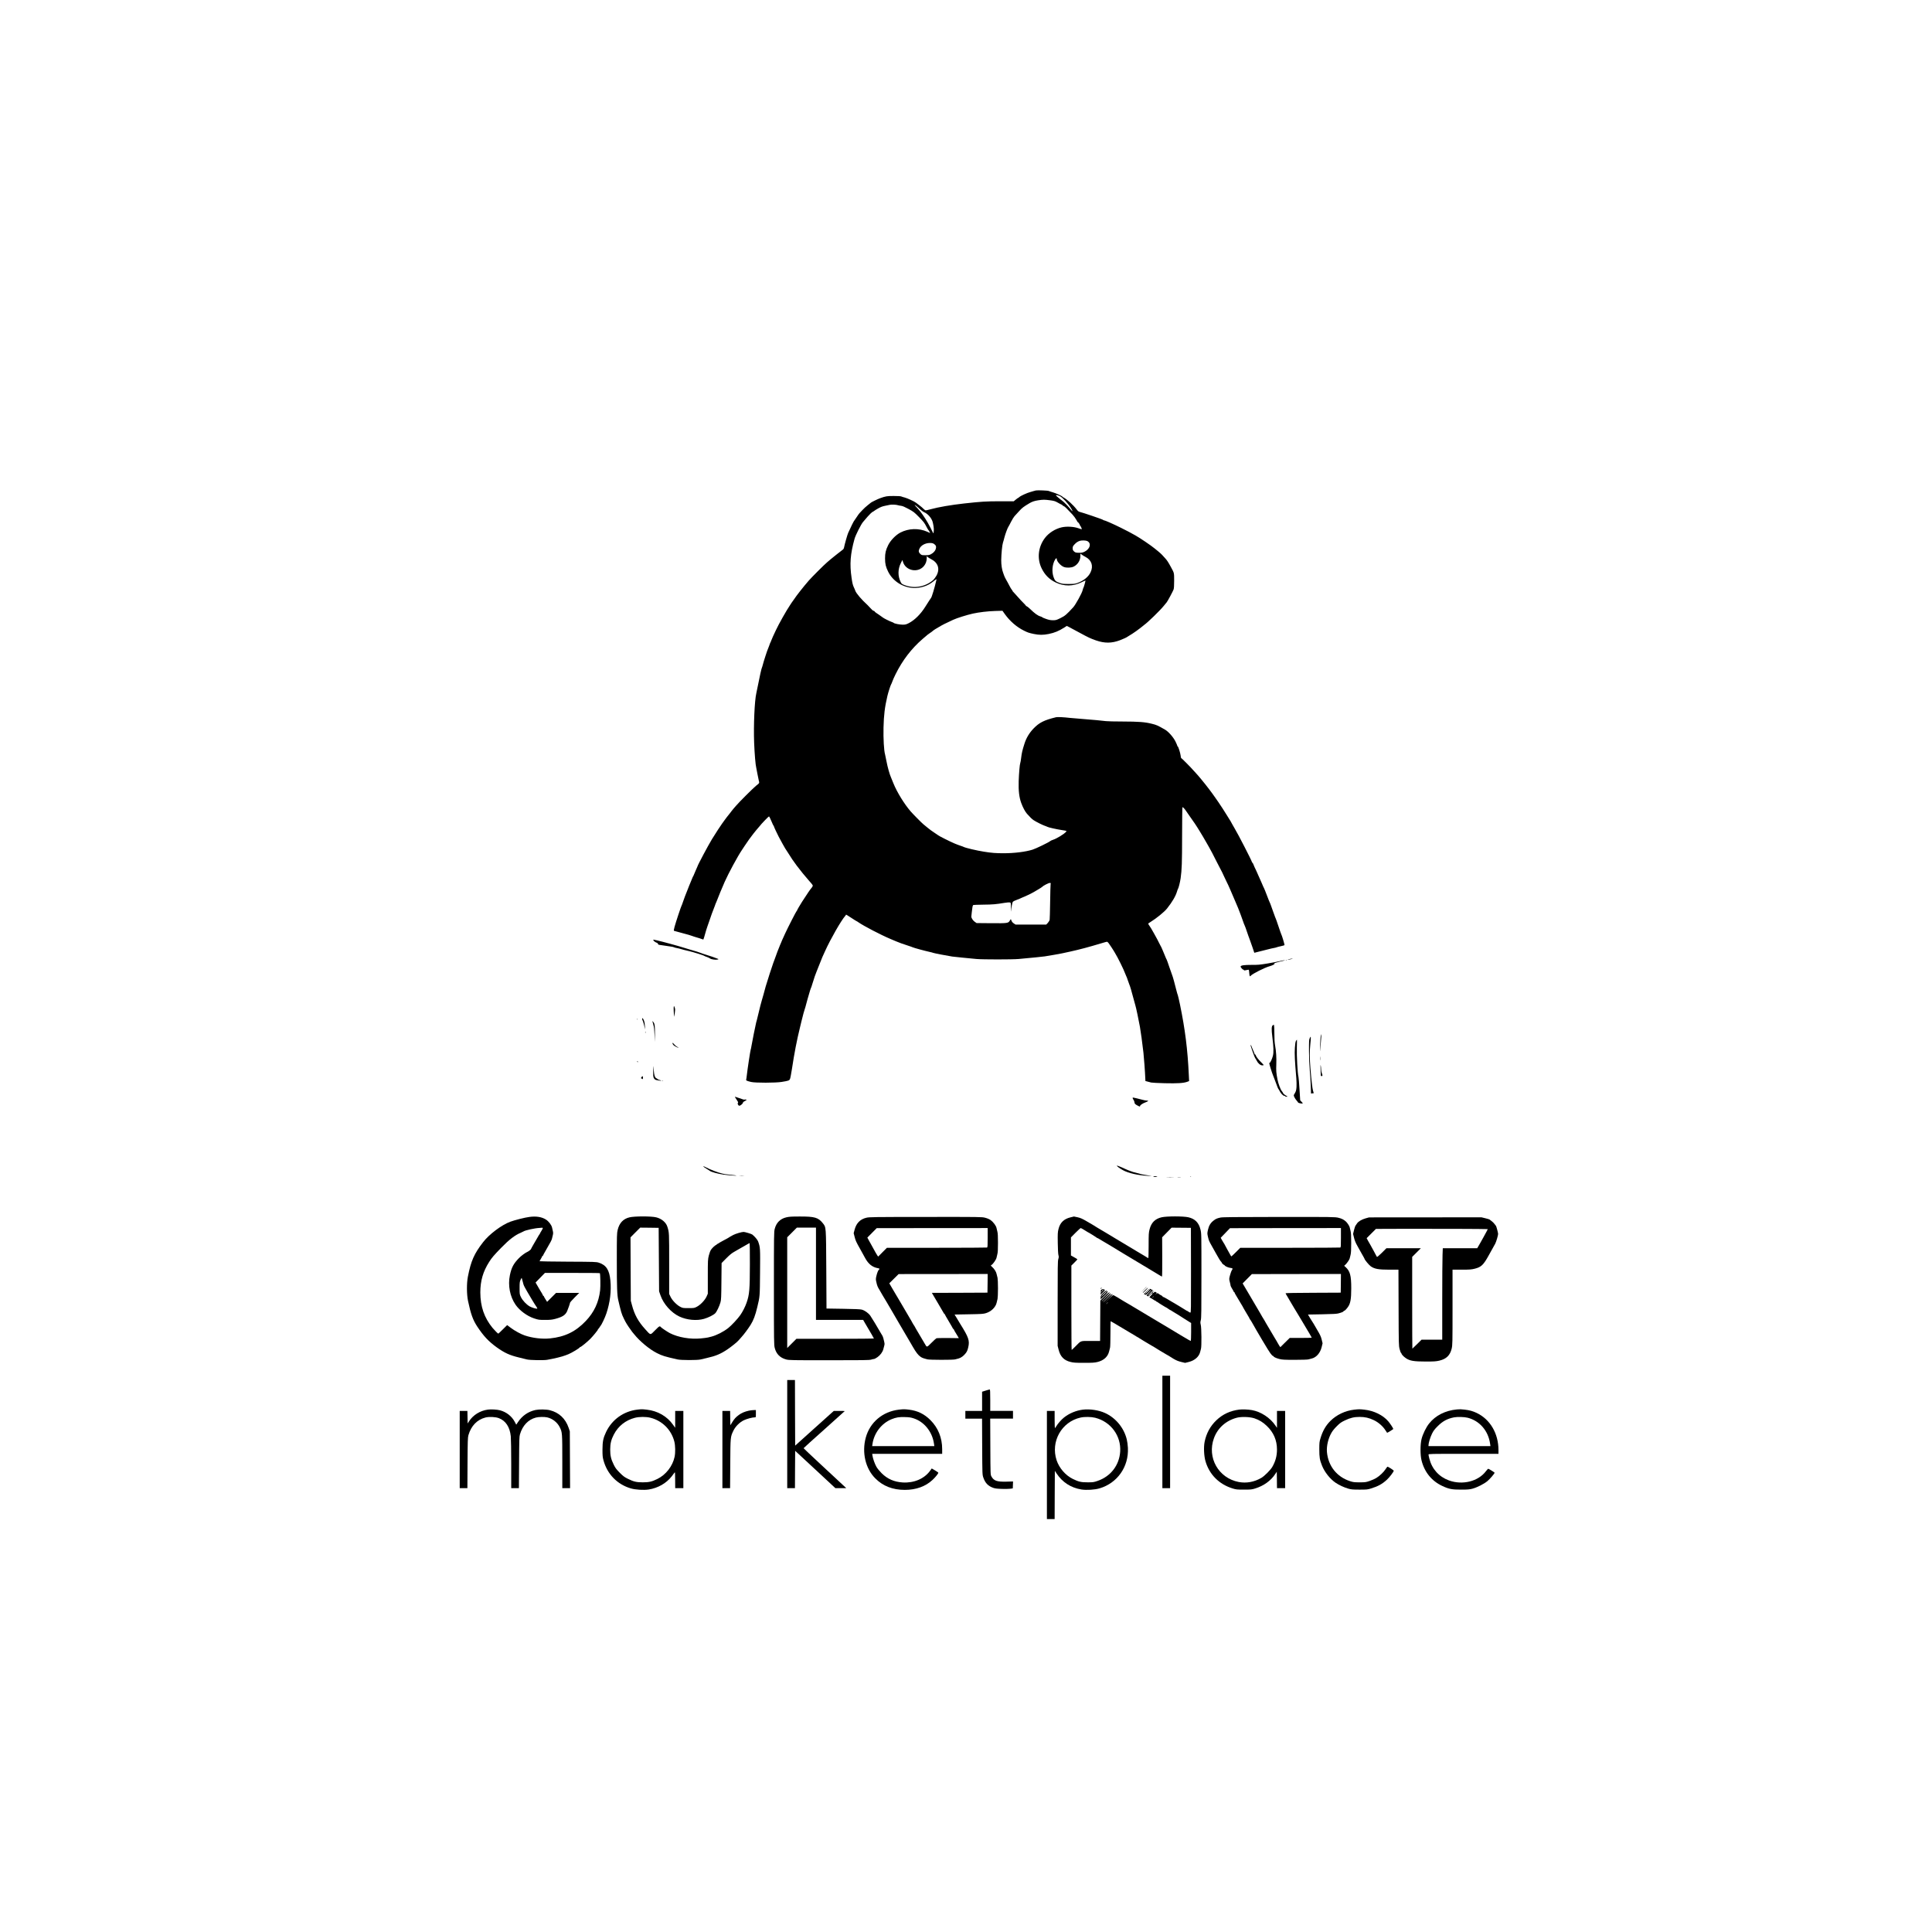 <?xml version="1.0" standalone="no"?>
<!DOCTYPE svg PUBLIC "-//W3C//DTD SVG 20010904//EN"
 "http://www.w3.org/TR/2001/REC-SVG-20010904/DTD/svg10.dtd">
<svg version="1.0" xmlns="http://www.w3.org/2000/svg"
 width="4501pt" height="4501pt" viewBox="0 0 4501 4501"
 preserveAspectRatio="xMidYMid meet">

<g transform="translate(0,4501) scale(0.1,-0.1)"
fill="#000000" stroke="none">
<path d="M24135 33584 c-16 -3 -39 -9 -50 -13 -11 -5 -49 -16 -85 -25 -72 -19
-223 -88 -254 -117 -11 -11 -23 -19 -27 -19 -4 0 -28 -18 -54 -39 l-47 -39
-327 0 c-327 -1 -423 -7 -826 -51 -313 -35 -593 -83 -785 -135 -52 -14 -103
-26 -113 -26 -9 0 -32 15 -50 34 -17 19 -59 55 -92 79 -33 25 -72 55 -87 67
-39 30 -204 105 -263 120 -27 6 -61 17 -74 23 -15 8 -82 12 -180 12 -159 0
-184 -4 -321 -53 -48 -17 -202 -92 -210 -102 -3 -3 -37 -30 -75 -60 -39 -30
-95 -82 -125 -115 -29 -33 -59 -64 -66 -70 -7 -5 -37 -48 -68 -95 -31 -47 -61
-91 -67 -98 -9 -11 -51 -97 -129 -267 -19 -41 -83 -269 -96 -338 -4 -26 -16
-44 -38 -59 -17 -12 -33 -25 -36 -28 -3 -3 -23 -18 -45 -35 -22 -16 -42 -31
-45 -35 -3 -3 -34 -28 -69 -55 -35 -28 -73 -59 -86 -70 -12 -11 -47 -40 -76
-65 -67 -56 -356 -345 -426 -425 -122 -140 -293 -357 -339 -430 -10 -16 -21
-32 -25 -35 -3 -3 -19 -25 -35 -49 -16 -24 -32 -49 -36 -55 -86 -126 -265
-444 -332 -588 -20 -43 -51 -111 -70 -150 -18 -40 -37 -84 -41 -98 -4 -14 -11
-29 -15 -35 -4 -5 -18 -41 -31 -80 -13 -38 -26 -72 -29 -75 -8 -7 -107 -312
-121 -375 -7 -27 -15 -54 -19 -60 -9 -11 -57 -229 -95 -425 -13 -69 -29 -145
-35 -170 -41 -177 -66 -748 -51 -1151 11 -270 31 -516 51 -594 5 -22 17 -80
25 -130 9 -49 23 -118 31 -152 18 -71 22 -62 -61 -128 -61 -48 -404 -390 -465
-464 -25 -29 -52 -61 -61 -70 -8 -9 -29 -34 -45 -56 -16 -22 -36 -49 -46 -60
-52 -64 -87 -109 -123 -160 -22 -32 -44 -63 -50 -69 -18 -21 -169 -253 -238
-366 -89 -146 -337 -612 -337 -633 0 -3 -17 -43 -39 -89 -21 -46 -42 -94 -46
-108 -4 -14 -11 -27 -14 -30 -4 -3 -20 -39 -36 -80 -16 -41 -32 -79 -35 -85
-4 -5 -15 -32 -25 -60 -10 -27 -26 -68 -35 -90 -27 -62 -100 -254 -117 -310
-8 -27 -19 -54 -23 -60 -11 -14 -137 -393 -165 -498 -18 -67 -21 -89 -11 -93
7 -3 53 -15 102 -28 239 -64 291 -79 319 -91 17 -7 65 -23 108 -35 42 -11 93
-28 113 -36 20 -8 38 -13 41 -11 2 3 10 27 18 53 33 118 66 231 75 249 5 11
32 90 61 175 28 85 62 178 74 205 12 28 30 75 40 105 10 30 21 60 25 65 3 6
15 33 25 60 27 74 115 287 178 430 88 199 304 598 397 735 6 8 34 52 64 97 62
96 157 228 206 288 19 23 49 60 65 81 17 21 40 48 52 61 12 12 27 31 35 41 29
42 203 222 213 222 6 0 31 -48 55 -107 24 -60 48 -109 52 -111 4 -2 8 -8 8
-14 0 -11 76 -174 113 -244 57 -107 142 -260 149 -269 5 -5 30 -44 56 -86 92
-147 134 -210 213 -315 75 -101 201 -256 284 -349 94 -106 98 -112 84 -137 -6
-13 -20 -32 -30 -43 -26 -29 -89 -122 -214 -315 -48 -75 -115 -190 -115 -199
0 -5 -4 -11 -9 -13 -9 -3 -206 -388 -268 -523 -77 -168 -93 -205 -93 -210 0
-4 -12 -31 -26 -60 -23 -51 -96 -241 -131 -345 -8 -25 -21 -58 -28 -75 -16
-37 -146 -441 -176 -545 -11 -41 -36 -129 -53 -195 -18 -66 -36 -127 -39 -135
-7 -16 -51 -190 -96 -380 -15 -63 -30 -122 -34 -130 -7 -18 -103 -496 -112
-560 -3 -25 -10 -56 -15 -70 -10 -28 -77 -466 -91 -600 -5 -47 -12 -93 -15
-102 -6 -21 18 -32 116 -55 97 -23 568 -22 710 1 160 26 179 32 195 69 8 18
28 122 45 232 56 372 114 670 189 975 12 47 28 112 35 145 29 121 67 261 76
280 5 11 19 58 30 104 12 46 27 102 34 125 8 22 26 86 41 141 16 55 31 105 35
110 5 6 22 55 38 110 36 120 77 239 96 280 8 17 38 91 66 165 28 74 60 153 70
175 10 22 39 85 64 141 126 278 370 705 465 813 12 13 21 28 21 32 0 4 54 -28
119 -72 66 -43 122 -79 126 -79 3 0 21 -10 38 -23 125 -88 528 -298 752 -392
50 -21 108 -46 130 -55 52 -24 167 -65 280 -101 50 -16 99 -33 110 -39 26 -13
287 -84 385 -105 41 -9 84 -20 95 -25 17 -8 324 -67 440 -85 43 -6 378 -40
565 -57 150 -13 832 -13 980 0 344 32 552 52 610 61 123 19 355 60 400 70 25
6 108 24 185 40 236 52 431 104 750 200 55 17 107 31 115 31 8 -1 25 -15 38
-33 40 -56 90 -131 114 -171 13 -21 28 -46 33 -55 63 -100 211 -401 242 -491
9 -25 19 -49 23 -55 5 -5 20 -46 34 -90 15 -44 31 -89 36 -100 15 -30 57 -171
99 -335 21 -80 41 -152 44 -160 11 -29 79 -349 104 -492 22 -128 52 -345 82
-603 11 -90 39 -471 43 -595 l3 -65 50 -13 c28 -8 65 -17 84 -22 19 -5 161
-12 315 -16 297 -7 441 2 525 33 l44 17 -7 145 c-27 591 -87 1064 -205 1636
-23 110 -46 209 -51 220 -6 11 -21 65 -35 120 -35 144 -83 317 -94 340 -5 11
-35 97 -67 190 -31 94 -60 175 -64 180 -5 6 -18 35 -30 65 -11 30 -27 69 -35
85 -7 17 -25 59 -40 95 -15 36 -30 67 -34 70 -3 3 -17 30 -31 60 -39 86 -215
399 -230 410 -7 5 -30 45 -30 53 0 2 25 20 55 38 137 84 321 234 383 312 123
155 202 290 233 397 7 25 16 50 20 55 17 24 51 159 65 255 28 204 33 352 34
997 0 358 4 654 8 657 9 5 46 -31 73 -71 8 -11 64 -92 125 -180 62 -87 126
-180 142 -208 17 -27 46 -74 64 -103 46 -74 94 -156 153 -259 27 -48 54 -96
60 -105 28 -46 110 -202 190 -363 50 -99 93 -182 96 -185 4 -3 35 -68 70 -145
35 -77 66 -142 69 -145 7 -6 110 -241 187 -425 29 -71 60 -143 68 -160 15 -32
104 -272 126 -340 7 -22 16 -45 20 -50 8 -11 37 -92 90 -250 17 -49 36 -103
44 -120 7 -16 32 -87 55 -156 l42 -126 111 28 c62 15 155 39 207 52 52 14 115
28 140 32 24 4 51 11 60 15 8 5 52 16 98 26 46 10 85 21 88 25 5 9 -63 237
-76 254 -4 6 -33 89 -65 185 -32 96 -61 180 -65 185 -4 6 -17 39 -29 75 -12
36 -26 74 -31 85 -5 11 -24 63 -41 115 -18 52 -35 97 -39 100 -3 3 -32 75 -64
160 -32 85 -62 160 -66 165 -5 6 -31 64 -58 130 -28 66 -62 143 -76 171 -14
29 -26 55 -26 59 0 4 -15 37 -33 73 -19 37 -42 88 -52 115 -10 26 -21 47 -26
47 -4 0 -11 10 -14 23 -17 55 -321 645 -395 767 -15 25 -42 72 -60 105 -18 33
-38 69 -44 80 -6 11 -13 22 -16 25 -3 3 -30 46 -59 95 -49 82 -171 270 -207
320 -8 11 -38 54 -67 96 -85 124 -205 282 -330 433 -53 65 -119 140 -131 151
-6 6 -28 30 -50 55 -53 63 -278 290 -287 290 -4 0 -10 26 -13 58 -8 63 -55
212 -68 212 -4 0 -8 5 -8 12 0 7 -20 53 -44 103 -51 103 -164 231 -244 277
-173 99 -195 109 -309 137 -159 40 -302 51 -680 52 -175 0 -349 4 -388 9 -130
16 -279 29 -540 50 -143 11 -276 22 -296 25 -145 17 -291 24 -325 16 -282 -69
-392 -125 -527 -265 -98 -103 -167 -218 -209 -351 -51 -160 -63 -212 -78 -335
-6 -52 -15 -104 -20 -115 -13 -32 -30 -230 -37 -423 -7 -220 11 -377 59 -508
37 -102 91 -204 134 -252 77 -86 113 -121 154 -149 56 -38 212 -116 265 -133
22 -7 45 -16 50 -20 24 -16 215 -59 360 -81 97 -15 100 -16 84 -35 -45 -54
-216 -159 -307 -189 -29 -9 -59 -23 -66 -31 -27 -26 -331 -174 -412 -199 -160
-50 -424 -83 -669 -83 -184 0 -278 7 -460 36 -176 28 -429 88 -473 111 -9 6
-42 17 -72 27 -30 9 -95 34 -145 55 -95 40 -367 176 -375 188 -3 3 -43 31 -90
61 -47 30 -115 79 -151 110 -37 30 -84 69 -106 87 -43 35 -240 235 -295 298
-151 174 -321 452 -403 655 -25 63 -52 129 -59 145 -31 68 -78 238 -102 365
-14 74 -29 149 -34 165 -26 83 -42 372 -36 625 7 293 29 474 90 735 19 83 75
255 87 271 5 6 18 37 29 68 10 31 44 107 75 169 160 323 370 597 628 820 126
108 133 114 179 144 24 15 48 33 53 39 15 16 100 71 148 96 23 11 44 24 47 28
4 6 124 65 285 140 83 39 317 113 460 145 140 31 349 56 515 61 l175 5 54 -76
c118 -165 278 -304 447 -387 88 -44 114 -53 233 -78 118 -25 219 -25 341 0
137 27 240 70 370 153 l54 35 46 -23 c25 -13 140 -74 255 -137 204 -111 256
-135 380 -178 200 -69 366 -68 556 4 72 27 161 68 169 77 3 3 16 12 30 19 26
13 154 96 180 117 8 7 46 35 85 63 38 28 72 55 75 59 3 4 15 14 28 23 79 54
365 332 451 438 34 41 66 81 73 89 21 25 145 256 159 296 10 28 14 89 14 210
-1 185 2 172 -73 310 -64 118 -93 163 -137 210 -26 28 -59 64 -73 80 -15 17
-57 54 -92 83 -36 29 -72 58 -80 65 -83 69 -340 243 -445 302 -121 68 -180 99
-340 179 -181 90 -377 176 -400 176 -7 0 -15 4 -17 9 -3 10 -482 172 -545 186
-22 4 -42 20 -65 51 -77 103 -227 241 -309 284 -13 7 -26 16 -29 21 -11 16
-149 78 -220 99 -41 11 -83 26 -94 31 -19 11 -250 21 -301 13z m555 -132 c58
-26 198 -176 262 -281 41 -66 44 -95 6 -45 -62 79 -174 194 -218 224 -19 13
-37 27 -40 30 -3 3 -26 23 -52 44 -27 21 -48 42 -48 47 0 11 43 2 90 -19z
m-226 -97 c95 -13 118 -20 178 -54 38 -22 78 -43 88 -46 11 -4 20 -10 20 -14
0 -5 13 -14 30 -21 28 -11 64 -47 206 -198 32 -35 73 -91 91 -125 18 -34 32
-58 33 -53 0 14 50 -56 50 -70 0 -7 3 -14 8 -16 12 -5 42 -78 32 -78 -5 0 -45
12 -87 27 -104 35 -266 43 -377 18 -149 -33 -303 -130 -392 -248 -160 -210
-188 -484 -75 -712 76 -152 176 -252 326 -325 193 -93 406 -92 600 4 49 24 91
43 93 41 5 -4 -38 -158 -48 -170 -4 -5 -13 -32 -19 -59 -17 -70 -163 -333
-216 -392 -159 -173 -192 -201 -297 -253 -96 -47 -109 -51 -176 -51 -56 0 -94
7 -162 31 -50 17 -90 35 -90 39 0 4 -18 12 -41 19 -66 20 -133 69 -245 178
-29 28 -62 54 -73 58 -12 3 -21 10 -21 15 0 4 -23 30 -51 57 -28 26 -90 93
-137 147 -48 55 -95 106 -104 115 -10 8 -18 19 -18 24 0 4 -8 16 -17 27 -10
10 -36 54 -58 97 -22 43 -55 105 -75 138 -19 33 -41 78 -48 100 -7 22 -17 49
-21 60 -28 68 -46 188 -45 295 2 149 22 352 40 407 8 24 24 78 34 121 21 82
75 227 94 252 6 8 34 59 61 114 28 54 64 113 80 130 17 18 66 71 109 119 72
79 102 101 241 184 58 35 115 54 198 67 120 18 150 18 281 1z m-3544 -115 c14
-5 47 -11 74 -14 34 -4 87 -27 173 -74 115 -62 133 -76 241 -186 118 -121 126
-132 183 -241 17 -33 35 -62 39 -65 4 -3 15 -19 24 -37 l16 -32 -65 30 c-198
89 -436 82 -630 -19 -106 -55 -229 -182 -283 -292 -57 -116 -73 -184 -73 -310
0 -125 16 -194 71 -306 108 -220 336 -369 585 -381 171 -8 338 45 465 148 79
65 82 66 74 32 -41 -178 -107 -398 -124 -413 -5 -5 -67 -99 -135 -208 -105
-169 -249 -311 -382 -379 -64 -32 -81 -36 -145 -36 -71 0 -197 26 -208 42 -3
4 -23 14 -45 21 -44 14 -190 87 -208 104 -7 6 -32 24 -57 41 -25 16 -47 32
-50 35 -3 4 -21 16 -42 28 -20 12 -39 29 -42 37 -3 8 -14 15 -24 15 -11 0 -41
25 -68 57 -27 31 -60 65 -73 77 -136 122 -267 276 -286 336 -4 14 -20 52 -36
85 -21 45 -34 99 -50 215 -47 318 -29 552 69 905 23 85 155 347 199 395 17 19
65 76 107 125 43 50 94 98 114 109 20 10 39 22 42 26 3 4 41 28 85 53 57 33
103 51 160 62 44 9 96 20 115 24 39 10 151 4 190 -9z m509 -89 c31 -30 76 -63
101 -74 84 -37 166 -128 195 -217 17 -52 34 -164 30 -200 -1 -14 -3 -38 -4
-55 -2 -28 -4 -27 -31 25 -16 30 -36 71 -45 90 -16 36 -103 187 -117 205 -5 6
-31 45 -59 89 -28 43 -82 111 -120 151 -38 40 -69 75 -69 79 0 11 61 -36 119
-93z m3901 -746 c115 -59 53 -213 -107 -266 -19 -6 -66 -9 -104 -7 -59 3 -72
8 -99 33 -24 23 -30 37 -30 72 0 37 6 50 42 89 41 45 79 70 128 85 44 13 139
10 170 -6z m-3569 -68 c44 -29 56 -64 40 -116 -14 -47 -56 -93 -115 -124 -33
-17 -58 -22 -128 -22 -82 0 -88 2 -117 29 -40 38 -46 68 -22 120 34 79 135
135 242 136 52 0 73 -5 100 -23z m3525 -300 c145 -74 192 -213 120 -362 -50
-106 -160 -194 -306 -247 -56 -20 -84 -23 -205 -23 -121 0 -149 3 -208 24 -90
31 -113 52 -142 136 -45 129 -31 297 36 409 20 35 39 40 39 10 0 -56 102 -165
174 -186 67 -20 164 -15 218 11 94 45 157 143 158 245 l0 58 33 -24 c17 -14
55 -37 83 -51z m-3598 -51 c168 -84 216 -231 127 -390 -20 -36 -55 -82 -78
-102 -184 -157 -438 -202 -661 -116 -64 25 -72 31 -94 75 -67 135 -66 295 3
435 l38 76 13 -42 c61 -207 341 -267 484 -105 45 52 70 117 70 187 l0 49 23
-20 c12 -12 46 -33 75 -47z m2788 -7578 c-3 -18 -8 -204 -11 -413 -3 -209 -8
-394 -11 -412 -3 -18 -21 -49 -42 -73 l-38 -40 -357 0 -357 0 -39 25 c-36 24
-51 45 -66 90 -5 17 -9 14 -28 -20 -36 -64 -50 -66 -438 -63 l-337 3 -44 30
c-42 30 -79 87 -79 122 1 22 19 175 27 226 4 21 12 41 19 43 6 3 113 6 236 8
217 2 286 8 492 42 54 9 109 13 122 10 25 -6 25 -8 27 -129 1 -67 3 -102 4
-77 6 94 27 206 41 222 8 9 49 29 91 44 43 15 82 31 88 36 6 4 28 14 50 22 44
15 213 96 259 124 17 9 64 37 105 62 41 24 80 49 85 55 27 30 151 95 184 95
21 0 23 -3 17 -32z"/>
<path d="M15220 23112 c0 -17 40 -51 75 -63 22 -8 35 -20 35 -30 0 -14 11 -19
48 -24 26 -3 72 -10 102 -15 30 -6 91 -14 134 -20 43 -5 84 -14 90 -19 6 -5
27 -11 46 -14 19 -3 51 -10 70 -15 77 -23 159 -44 240 -62 89 -20 341 -99 350
-111 3 -3 28 -14 57 -23 28 -10 63 -26 76 -36 26 -21 131 -36 174 -25 23 5 25
8 12 16 -23 12 -232 84 -304 104 -33 10 -73 23 -90 31 -31 14 -140 48 -285 89
-47 13 -107 31 -135 41 -86 29 -488 139 -604 165 -99 22 -91 21 -91 11z"/>
<path d="M30035 22665 c-67 -17 -36 -18 40 -1 33 8 49 14 35 14 -14 0 -47 -6
-75 -13z"/>
<path d="M29958 22643 c7 -3 16 -2 19 1 4 3 -2 6 -13 5 -11 0 -14 -3 -6 -6z"/>
<path d="M29875 22633 c-11 -2 -47 -11 -80 -19 -33 -8 -151 -31 -263 -50 -180
-30 -222 -34 -375 -33 -171 0 -245 -10 -254 -37 -5 -15 45 -74 63 -74 8 0 14
-5 14 -11 0 -11 19 -10 91 7 26 6 26 5 32 -65 7 -87 14 -101 36 -73 35 44 329
192 441 222 66 18 126 50 110 60 -8 5 -1 11 21 18 30 10 159 43 214 55 15 4
14 5 -5 5 -14 0 -34 -2 -45 -5z"/>
<path d="M15696 21448 c4 -68 8 -124 9 -126 2 -2 8 35 15 82 10 68 11 94 1
126 -22 74 -31 44 -25 -82z"/>
<path d="M14960 21275 c0 -9 4 -25 10 -35 14 -26 41 -125 51 -185 6 -40 7 -31
4 40 -2 58 -10 108 -23 140 -19 49 -42 71 -42 40z"/>
<path d="M14841 21264 c0 -11 3 -14 6 -6 3 7 2 16 -1 19 -3 4 -6 -2 -5 -13z"/>
<path d="M15204 21200 c2 -14 12 -50 21 -80 12 -36 20 -111 24 -220 l7 -165 2
185 c2 193 -5 243 -39 282 l-20 23 5 -25z"/>
<path d="M29653 21125 c-31 -22 -34 -91 -11 -276 30 -233 33 -355 13 -437 -19
-73 -60 -162 -75 -162 -6 0 -10 -5 -10 -12 0 -18 69 -240 85 -273 8 -16 32
-79 54 -140 46 -130 70 -188 81 -195 4 -3 15 -23 25 -44 24 -49 80 -106 105
-106 11 0 20 -4 20 -10 0 -5 15 -10 33 -10 32 0 32 0 -20 30 -28 16 -54 39
-58 50 -4 12 -19 36 -34 53 -29 34 -82 175 -99 267 -30 154 -34 209 -28 349 6
160 -3 307 -28 446 -12 63 -17 147 -17 276 0 102 -4 190 -8 197 -5 9 -12 8
-28 -3z"/>
<path d="M15032 20960 c0 -19 2 -27 5 -17 2 9 2 25 0 35 -3 9 -5 1 -5 -18z"/>
<path d="M30771 20884 c-6 -22 -12 -122 -15 -224 -4 -165 -4 -173 5 -75 20
243 26 330 23 334 -1 1 -7 -14 -13 -35z"/>
<path d="M30514 20825 c-17 -36 -19 -63 -18 -300 0 -164 7 -329 18 -445 9
-102 20 -266 23 -365 l6 -181 32 4 32 4 -17 56 c-16 54 -37 233 -61 527 -19
223 -19 408 -3 551 8 73 14 146 12 161 -4 28 -4 28 -24 -12z"/>
<path d="M30194 20763 c-13 -21 -20 -62 -27 -163 -10 -132 -1 -317 34 -715 5
-60 7 -150 4 -198 -6 -84 -12 -105 -56 -175 -11 -17 -10 -27 6 -62 11 -24 34
-59 52 -79 18 -20 33 -39 33 -43 0 -17 110 -38 110 -21 0 4 -13 21 -30 38
l-29 30 -16 254 c-8 139 -19 269 -24 290 -21 79 -44 499 -38 686 3 102 4 185
2 185 -1 0 -11 -12 -21 -27z"/>
<path d="M15667 20701 c3 -11 14 -29 25 -41 22 -23 106 -65 114 -57 3 2 -9 10
-26 17 -16 7 -44 29 -62 49 -40 46 -58 57 -51 32z"/>
<path d="M29133 20659 c47 -151 102 -299 114 -308 4 -3 18 -27 31 -53 30 -61
86 -108 129 -108 18 0 33 3 33 7 0 4 -17 23 -37 43 -74 71 -138 151 -144 178
-3 15 -10 26 -17 25 -6 -2 -15 9 -18 25 -4 15 -20 55 -36 89 -15 34 -28 65
-28 70 0 5 -7 18 -16 29 -12 14 -14 15 -11 3z"/>
<path d="M30763 20350 c0 -41 2 -58 4 -37 2 20 2 54 0 75 -2 20 -4 3 -4 -38z"/>
<path d="M14846 20275 c4 -8 8 -15 10 -15 2 0 4 7 4 15 0 8 -4 15 -10 15 -5 0
-7 -7 -4 -15z"/>
<path d="M30765 20115 c2 -60 4 -125 5 -142 0 -26 4 -33 20 -33 24 0 25 18 5
67 -8 19 -15 59 -16 87 0 28 -4 69 -9 91 -6 28 -7 8 -5 -70z"/>
<path d="M15221 20140 c-7 -199 -5 -225 19 -258 19 -26 33 -32 92 -42 81 -14
99 -8 33 10 -25 7 -45 16 -45 20 0 4 -11 12 -26 18 -38 18 -56 73 -64 202 -5
89 -7 100 -9 50z"/>
<path d="M14947 19919 c-19 -21 -15 -39 8 -39 7 0 16 -6 18 -12 3 -7 6 6 6 30
1 46 -5 50 -32 21z"/>
<path d="M15428 19823 c7 -3 16 -2 19 1 4 3 -2 6 -13 5 -11 0 -14 -3 -6 -6z"/>
<path d="M17130 19439 c7 -13 27 -43 43 -67 22 -31 28 -45 20 -53 -19 -19 5
-69 32 -69 27 0 85 51 85 74 0 9 20 25 46 37 32 15 42 24 32 30 -7 5 -23 6
-36 2 -13 -3 -33 -1 -45 5 -12 5 -51 19 -87 30 -36 11 -73 24 -84 28 -17 6
-17 5 -6 -17z"/>
<path d="M26387 19434 c-3 -4 5 -23 18 -43 14 -19 25 -47 25 -62 0 -30 18 -48
77 -78 49 -25 53 -25 53 -8 0 20 61 62 128 86 68 26 80 41 29 41 -18 0 -60 7
-92 16 -86 23 -215 54 -224 54 -4 0 -10 -3 -14 -6z"/>
<path d="M26020 17852 c0 -14 70 -65 142 -104 126 -69 354 -121 583 -132 117
-6 110 -3 -45 19 -63 9 -124 21 -135 26 -11 5 -42 13 -70 19 -61 13 -139 37
-182 56 -17 8 -34 14 -37 14 -3 0 -30 12 -59 26 -28 14 -68 32 -87 39 -19 7
-52 20 -72 29 -21 9 -38 12 -38 8z"/>
<path d="M16385 17838 c5 -12 25 -27 104 -75 20 -12 41 -25 46 -30 30 -26 187
-69 320 -88 115 -16 305 -30 305 -23 0 3 -57 11 -127 18 -71 7 -137 14 -148
17 -11 3 -38 9 -60 13 -91 20 -286 94 -379 145 -36 19 -63 29 -61 23z"/>
<path d="M17233 17613 c26 -2 68 -2 95 0 26 2 4 3 -48 3 -52 0 -74 -1 -47 -3z"/>
<path d="M26870 17600 c0 -5 24 -10 53 -9 38 0 47 3 32 9 -28 12 -85 12 -85 0z"/>
<path d="M27728 17593 c7 -3 16 -2 19 1 4 3 -2 6 -13 5 -11 0 -14 -3 -6 -6z"/>
<path d="M27188 17583 c39 -2 105 -2 145 0 39 1 7 3 -73 3 -80 0 -112 -2 -72
-3z"/>
<path d="M27438 17583 c17 -2 47 -2 65 0 17 2 3 4 -33 4 -36 0 -50 -2 -32 -4z"/>
<path d="M12333 16659 c-99 -12 -344 -74 -443 -111 -204 -75 -494 -293 -636
-478 -208 -269 -281 -434 -353 -799 -31 -156 -30 -416 3 -571 65 -306 113
-439 212 -591 149 -225 263 -348 455 -487 182 -130 298 -184 517 -237 81 -20
165 -41 187 -46 64 -17 389 -23 470 -9 169 29 349 73 430 105 17 7 46 18 65
25 75 30 260 140 268 162 2 4 8 8 14 8 17 0 170 126 234 192 34 35 82 90 108
123 25 33 51 65 56 72 6 7 10 17 10 23 0 5 4 10 8 10 4 0 16 15 27 33 10 17
21 34 24 37 23 20 105 191 137 288 86 256 119 522 94 773 -23 243 -99 358
-268 412 -65 20 -89 21 -724 24 -362 2 -658 7 -658 10 0 3 14 28 30 55 17 26
30 53 30 58 0 6 5 10 10 10 6 0 10 4 10 9 0 5 32 64 72 132 112 193 131 230
139 268 4 20 13 56 19 80 8 33 8 57 0 90 -6 25 -15 63 -19 84 -13 58 -75 140
-138 182 -97 64 -227 86 -390 64z m312 -258 c3 -6 -10 -35 -30 -65 -19 -30
-35 -58 -35 -62 0 -4 -6 -15 -14 -23 -7 -9 -27 -41 -43 -71 -17 -30 -58 -101
-92 -158 -33 -57 -61 -108 -61 -112 0 -9 -55 -53 -80 -63 -51 -22 -146 -92
-200 -147 -125 -128 -174 -219 -211 -398 -49 -238 1 -498 132 -688 93 -135
269 -265 433 -319 103 -34 113 -35 254 -35 125 0 161 4 241 25 167 45 234 89
274 180 21 46 67 181 67 195 0 8 48 63 107 122 l108 108 -270 0 -270 0 -105
-105 -104 -104 -38 60 c-21 33 -38 64 -38 69 0 6 -4 10 -10 10 -5 0 -10 4 -10
10 0 5 -15 33 -32 62 -36 57 -43 69 -102 172 l-39 67 109 112 109 112 637 0
c350 0 639 -2 642 -6 12 -12 18 -308 7 -399 -32 -280 -140 -511 -333 -714
-236 -249 -487 -371 -835 -407 -180 -19 -408 8 -588 69 -89 29 -238 111 -325
177 l-85 64 -100 -99 c-55 -55 -103 -100 -106 -100 -10 0 -90 81 -135 135
-194 238 -283 497 -284 825 0 270 63 487 206 711 61 97 111 155 278 327 190
195 323 297 459 353 28 13 57 26 62 30 38 27 265 77 375 82 30 2 58 4 62 5 4
1 9 -2 13 -7z m-465 -1256 c22 -92 19 -87 223 -430 33 -55 73 -119 90 -142 17
-24 28 -46 24 -49 -12 -12 -120 19 -176 50 -78 45 -165 137 -204 216 -31 64
-32 68 -32 210 0 129 3 150 23 194 12 27 24 47 26 45 2 -2 13 -44 26 -94z"/>
<path d="M14667 16650 c-146 -34 -239 -132 -277 -293 -19 -83 -20 -119 -20
-720 0 -625 7 -805 35 -922 7 -33 23 -100 35 -148 21 -90 44 -166 60 -202 56
-126 81 -172 146 -268 42 -62 79 -114 83 -117 3 -3 24 -27 46 -55 127 -161
360 -354 531 -439 127 -63 177 -79 479 -147 82 -19 459 -19 535 -1 30 8 96 23
145 34 210 47 322 94 480 200 103 70 235 177 266 216 11 15 42 50 68 77 48 51
151 189 208 280 67 107 109 218 156 415 61 253 59 238 64 808 5 569 5 579 -45
720 -14 39 -80 117 -136 161 -21 16 -169 60 -202 61 -45 0 -190 -43 -243 -72
-31 -17 -65 -36 -76 -42 -11 -6 -22 -13 -25 -16 -5 -5 -12 -9 -145 -80 -44
-23 -87 -49 -96 -56 -8 -8 -21 -14 -27 -14 -7 0 -12 -4 -12 -9 0 -5 -8 -12
-17 -15 -24 -8 -84 -63 -117 -109 -17 -23 -36 -74 -52 -135 -23 -94 -24 -108
-24 -495 l0 -397 -30 -68 c-39 -84 -140 -190 -225 -235 -59 -31 -63 -32 -195
-32 -132 0 -136 1 -195 32 -82 43 -186 151 -224 233 l-31 65 0 704 c0 735 1
724 -42 861 -31 102 -136 190 -261 220 -114 28 -501 28 -620 0z m683 -985 l5
-740 33 -94 c70 -202 249 -402 439 -492 175 -82 404 -104 576 -54 102 30 217
87 260 130 35 36 97 164 122 255 16 57 19 118 22 490 l4 425 107 108 c75 76
129 121 182 151 41 24 125 71 185 106 158 91 175 100 180 100 3 0 5 -222 5
-492 -1 -593 -10 -706 -77 -898 -32 -93 -91 -209 -147 -289 -57 -82 -205 -241
-280 -300 -114 -89 -271 -169 -391 -200 -27 -7 -66 -16 -85 -21 -19 -5 -92
-14 -162 -21 -246 -24 -524 23 -720 122 -51 26 -193 120 -208 138 -30 36 -36
33 -138 -70 -118 -120 -99 -121 -230 24 -163 180 -250 337 -309 562 l-27 100
-4 739 -3 739 113 114 113 113 215 -2 215 -3 5 -740z"/>
<path d="M18316 16649 c-140 -34 -230 -125 -267 -267 -18 -72 -19 -122 -19
-1387 0 -1251 1 -1316 19 -1388 35 -140 124 -230 265 -268 67 -18 119 -19
1002 -19 796 0 938 2 980 15 27 8 57 15 67 15 11 0 46 19 79 42 66 47 120 119
137 186 6 23 16 61 22 84 11 41 10 46 -22 173 -6 22 -17 50 -25 62 -7 12 -22
37 -33 55 -80 141 -215 363 -246 407 -45 62 -131 123 -200 141 -35 9 -168 15
-435 19 l-385 6 -5 905 c-6 1019 -3 984 -80 1082 -107 134 -189 158 -538 157
-199 0 -250 -4 -316 -20z m694 -1314 l0 -1075 550 0 549 0 38 -66 c21 -36 45
-78 54 -92 70 -116 159 -270 159 -276 0 -3 -406 -6 -902 -6 l-903 0 -107 -107
-108 -108 0 1290 0 1290 112 112 113 113 222 0 223 0 0 -1075z"/>
<path d="M24938 16649 c-153 -37 -242 -124 -278 -272 -19 -75 -20 -108 -17
-323 2 -148 8 -256 15 -283 11 -36 10 -53 -3 -96 -13 -46 -15 -182 -15 -1037
l0 -983 23 -90 c40 -160 125 -247 276 -284 73 -18 114 -21 316 -21 201 0 243
3 315 20 147 37 241 123 270 250 7 30 16 68 21 84 5 16 9 161 9 322 0 162 2
294 5 294 2 0 44 -24 92 -52 48 -29 96 -57 105 -63 63 -36 337 -200 358 -213
14 -9 34 -22 45 -28 44 -24 70 -39 75 -45 3 -3 58 -36 123 -75 65 -38 135 -79
155 -92 20 -12 44 -25 52 -29 8 -4 17 -9 20 -13 3 -3 58 -37 123 -76 65 -38
135 -79 155 -92 20 -12 44 -25 52 -29 8 -4 17 -9 20 -13 3 -3 43 -28 90 -56
63 -37 111 -57 178 -73 l92 -22 88 22 c133 33 233 120 261 227 6 23 16 59 21
81 16 60 12 484 -5 554 -12 50 -12 66 1 113 12 46 14 219 14 1037 0 972 0 983
-22 1072 -38 160 -128 251 -282 286 -117 27 -505 27 -622 0 -152 -34 -242
-124 -282 -281 -20 -78 -22 -109 -22 -377 0 -161 -3 -293 -8 -293 -4 0 -16 6
-27 14 -11 7 -36 23 -55 34 -19 11 -100 59 -180 107 -80 49 -158 96 -175 105
-16 10 -95 57 -175 105 -80 49 -158 96 -175 105 -16 10 -101 61 -189 114 -87
53 -160 96 -162 96 -2 0 -28 15 -57 34 -29 19 -71 45 -93 58 -23 12 -93 54
-158 92 -91 53 -134 72 -199 87 -45 10 -84 18 -87 18 -3 -1 -40 -9 -82 -20z
m2809 -1231 c1 -920 0 -988 -15 -988 -9 0 -28 9 -42 20 -14 11 -29 20 -33 20
-4 0 -20 9 -35 19 -15 11 -71 45 -126 78 -54 32 -115 68 -135 81 -20 12 -45
27 -56 32 -11 6 -60 35 -109 65 -50 31 -96 53 -102 51 -7 -3 -11 0 -8 7 2 7
-10 18 -28 26 -18 8 -35 17 -38 20 -3 4 -17 14 -31 23 -25 16 -27 15 -55 -10
l-28 -27 23 27 c26 30 26 30 -5 46 -18 9 -25 8 -40 -9 -11 -12 -21 -16 -27
-10 -6 6 -4 16 7 26 9 9 16 19 16 22 0 7 -29 -18 -86 -76 -24 -24 -47 -42 -50
-39 -3 4 22 33 55 66 l61 59 -22 15 c-52 34 -60 31 -126 -35 l-63 -63 24 -13
c23 -12 28 -10 83 48 33 33 63 61 69 61 5 0 -19 -29 -55 -65 -35 -35 -62 -66
-59 -67 41 -26 43 -25 87 20 27 29 46 42 52 36 7 -7 -4 -24 -30 -49 -40 -39
-49 -55 -31 -55 5 0 37 -18 70 -40 33 -22 65 -40 71 -40 5 0 10 -4 10 -10 0
-5 6 -10 14 -10 8 0 16 -4 18 -8 3 -7 187 -121 213 -131 6 -2 24 -15 41 -28
17 -12 34 -23 38 -23 4 0 26 -13 49 -29 23 -15 58 -37 77 -47 35 -20 61 -36
205 -129 44 -28 97 -62 118 -74 l37 -23 0 -209 c0 -115 -4 -209 -9 -209 -7 0
-49 24 -182 103 -16 9 -42 25 -59 35 -16 9 -66 40 -111 67 -45 28 -94 57 -108
65 -14 9 -37 23 -51 31 -30 20 -421 252 -435 259 -5 3 -21 12 -35 21 -14 9
-96 59 -183 110 -87 52 -171 102 -188 112 -16 9 -42 25 -58 35 -17 9 -83 48
-148 86 -65 38 -120 72 -123 75 -3 3 -18 13 -35 21 -16 8 -32 17 -35 20 -3 3
-18 12 -33 19 -28 15 -28 14 -135 -90 l-107 -104 103 105 c56 58 102 109 102
113 0 23 -36 -4 -125 -93 -54 -54 -100 -98 -102 -96 -2 2 42 49 98 104 76 76
98 103 86 108 -11 4 -47 -26 -117 -96 -55 -56 -103 -100 -105 -98 -2 2 41 49
95 103 55 55 100 103 100 107 0 24 -36 -2 -120 -87 l-95 -95 -3 -470 -3 -470
-218 0 c-252 0 -219 12 -356 -127 -45 -46 -85 -83 -88 -83 -4 0 -7 442 -7 983
l0 983 70 69 c39 38 70 72 70 76 0 5 -52 37 -126 77 l-24 13 0 211 0 210 108
109 c60 60 114 109 120 109 7 0 42 -20 79 -43 38 -24 73 -46 78 -48 25 -10
210 -125 213 -131 2 -5 8 -8 13 -8 6 0 35 -16 65 -35 30 -19 56 -35 58 -35 2
0 80 -46 173 -102 93 -57 182 -111 199 -121 16 -9 64 -38 107 -65 42 -26 85
-51 95 -57 10 -5 88 -53 175 -105 86 -52 165 -100 175 -105 17 -10 311 -186
346 -208 93 -57 111 -67 117 -67 5 0 7 206 6 458 l-2 457 110 112 110 112 225
-2 225 -2 2 -987z m-957 -444 c0 -11 -111 -116 -117 -111 -3 3 19 31 48 61 50
51 69 65 69 50z m90 -167 c0 -2 -10 -12 -22 -23 l-23 -19 19 23 c18 21 26 27
26 19z m-1070 -140 c0 -2 -10 -12 -22 -23 l-23 -19 19 23 c18 21 26 27 26 19z"/>
<path d="M26645 14968 l-60 -63 63 60 c34 33 62 61 62 62 0 8 -10 -1 -65 -59z"/>
<path d="M25645 14999 c-11 -17 1 -21 15 -4 8 9 8 15 2 15 -6 0 -14 -5 -17
-11z"/>
<path d="M26677 14954 c-32 -31 -56 -61 -55 -65 2 -5 32 20 68 56 35 36 60 65
54 65 -5 0 -36 -25 -67 -56z"/>
<path d="M25655 14960 c-10 -11 -15 -26 -11 -36 6 -15 8 -15 26 1 11 10 17 23
13 29 -3 6 -3 8 2 4 4 -4 15 -2 24 4 9 7 1 -4 -18 -25 -19 -20 -37 -34 -41
-32 -3 2 -7 -11 -8 -28 l-3 -31 55 54 c48 48 53 55 38 65 -27 18 -59 15 -77
-5z"/>
<path d="M25698 14883 c-51 -52 -56 -62 -56 -102 l-1 -43 57 53 c96 91 116
117 102 134 -22 26 -44 17 -102 -42z m92 42 c0 -9 -134 -134 -139 -129 -2 2
24 33 60 69 58 58 79 74 79 60z"/>
<path d="M20183 16640 c-143 -34 -233 -126 -273 -277 l-22 -82 22 -86 c20 -83
39 -125 133 -290 44 -78 86 -153 113 -205 74 -137 169 -213 297 -235 36 -6 47
-18 27 -30 -19 -12 -47 -80 -63 -153 -15 -66 -15 -79 -1 -140 19 -86 31 -115
71 -179 18 -29 33 -54 33 -57 0 -3 22 -40 48 -83 27 -43 67 -109 89 -148 23
-38 80 -137 129 -220 48 -82 117 -202 154 -265 70 -120 255 -434 270 -460 5
-8 33 -55 61 -105 70 -121 120 -185 171 -221 40 -28 60 -36 164 -63 53 -14
593 -15 645 -1 22 6 58 15 81 21 57 15 120 62 167 124 30 39 43 71 59 140 35
153 9 229 -189 545 -5 8 -36 60 -69 115 l-61 100 333 6 c296 5 340 8 399 27
124 38 228 141 249 248 5 27 14 65 20 84 5 19 10 129 10 245 0 116 -5 226 -10
245 -6 19 -15 58 -21 85 -10 54 -52 122 -107 171 -34 32 -34 32 -13 44 34 18
110 127 117 168 3 20 12 59 20 86 10 36 14 110 14 261 0 151 -4 225 -14 261
-8 27 -17 65 -20 85 -9 50 -75 139 -135 183 -33 23 -77 42 -130 56 -78 20
-103 20 -1388 19 -1208 -1 -1314 -2 -1380 -19z m2827 -464 c0 -195 -2 -225
-16 -230 -9 -3 -537 -6 -1173 -6 l-1158 0 -102 -102 -102 -103 -17 23 c-9 12
-28 43 -42 69 -14 27 -54 100 -90 163 -36 63 -74 131 -84 151 l-19 37 109 110
109 110 1293 1 1292 1 0 -224z m-2 -1063 l-3 -218 -647 -3 -648 -2 19 -33 c10
-17 69 -117 131 -222 62 -104 118 -200 124 -212 6 -13 14 -23 19 -23 4 0 7 -4
7 -8 0 -5 43 -80 95 -167 52 -87 95 -162 95 -166 0 -5 5 -9 10 -9 6 0 10 -4
10 -10 0 -8 23 -48 77 -135 7 -11 19 -31 27 -45 l14 -25 -254 3 c-142 1 -262
-1 -271 -7 -9 -5 -61 -53 -115 -107 -109 -109 -103 -108 -153 -20 -38 66 -172
295 -203 344 -12 20 -25 44 -29 52 -3 8 -11 22 -18 30 -7 8 -27 42 -45 75 -17
33 -35 65 -40 70 -4 6 -19 30 -32 55 -14 25 -69 119 -123 210 -54 91 -106 179
-116 197 -17 29 -47 81 -76 128 -6 11 -42 71 -79 134 l-66 114 108 107 109
108 1038 1 1037 1 -2 -217z"/>
<path d="M28435 16645 c-85 -19 -111 -30 -165 -73 -69 -54 -107 -117 -128
-214 -18 -81 -18 -85 0 -163 21 -90 24 -96 91 -215 27 -47 70 -123 95 -170 55
-102 112 -194 124 -198 4 -2 8 -8 8 -13 0 -13 46 -59 60 -59 5 0 10 -4 10 -8
0 -15 78 -52 123 -58 67 -9 74 -16 48 -53 -12 -16 -32 -70 -45 -119 -23 -88
-23 -89 -5 -158 10 -38 18 -77 18 -86 1 -10 17 -42 36 -72 19 -30 35 -60 35
-66 0 -5 5 -10 10 -10 6 0 10 -5 10 -10 0 -6 17 -39 38 -73 21 -34 58 -96 82
-137 24 -41 54 -92 67 -112 12 -21 23 -40 23 -43 0 -3 16 -31 35 -61 19 -30
35 -56 35 -59 0 -3 16 -29 35 -59 19 -30 35 -59 35 -64 0 -4 5 -13 12 -20 7
-7 26 -37 43 -67 115 -208 404 -693 430 -721 6 -6 19 -23 30 -37 11 -15 25
-27 32 -27 7 0 13 -4 13 -8 0 -15 64 -45 137 -63 65 -16 115 -19 356 -19 154
0 297 4 318 10 22 6 58 15 82 21 107 28 195 131 228 267 l21 88 -21 87 c-17
69 -37 112 -104 224 -45 76 -84 142 -86 148 -2 5 -8 14 -13 20 -5 5 -33 51
-63 100 l-53 90 331 6 c264 5 343 10 387 23 76 22 110 37 110 47 0 5 4 9 10 9
16 0 48 31 89 85 62 84 81 185 81 440 0 302 -27 401 -134 498 l-31 28 25 22
c36 32 96 118 103 147 3 14 12 52 21 85 11 45 15 114 15 280 0 166 -4 235 -15
280 -9 33 -18 71 -21 85 -7 29 -54 101 -85 130 -50 46 -100 72 -177 90 -80 19
-124 20 -1384 19 -1041 -1 -1314 -4 -1362 -14z m2805 -469 c0 -195 -2 -225
-16 -230 -9 -3 -536 -6 -1173 -6 l-1156 0 -100 -100 c-55 -55 -103 -100 -107
-100 -3 0 -13 12 -21 28 -8 15 -42 76 -76 136 -33 60 -61 111 -61 113 0 3 -8
17 -19 31 -10 15 -30 49 -45 76 l-27 49 108 112 108 112 1293 2 1292 1 0 -224z
m-2 -1063 l-3 -218 -642 -3 c-380 -1 -643 -6 -643 -11 0 -5 22 -45 49 -88 27
-43 61 -101 75 -128 15 -28 52 -90 83 -140 31 -49 64 -103 73 -120 9 -16 57
-95 105 -175 48 -80 96 -161 107 -180 11 -19 42 -72 69 -116 27 -45 49 -85 49
-88 0 -3 -115 -6 -256 -6 l-257 0 -109 -107 -109 -108 -18 23 c-9 13 -26 40
-36 60 -11 21 -29 53 -41 72 -13 19 -33 53 -46 76 -33 58 -169 289 -196 332
-12 20 -25 44 -29 52 -3 8 -12 22 -18 30 -7 8 -23 35 -37 60 -13 25 -31 56
-40 70 -9 14 -26 44 -39 67 -38 67 -125 215 -237 403 -58 96 -113 190 -123
208 l-19 32 108 109 107 108 1038 2 1037 1 -2 -217z"/>
<path d="M31815 16626 c-89 -24 -174 -75 -201 -120 -9 -16 -24 -38 -33 -48 -9
-10 -25 -58 -37 -107 l-21 -88 22 -89 c13 -56 37 -116 63 -162 23 -41 42 -75
42 -77 0 -2 32 -58 70 -125 39 -67 70 -124 70 -127 0 -20 103 -145 144 -174
88 -62 182 -79 434 -79 l212 0 3 -882 c3 -866 3 -885 24 -968 12 -46 27 -86
32 -88 6 -2 11 -8 11 -13 0 -21 48 -73 102 -110 92 -63 187 -79 464 -79 196 0
239 3 317 21 163 38 250 124 287 280 19 84 20 117 20 963 l0 876 212 0 c185 0
224 3 303 22 154 38 206 88 332 318 16 30 50 91 75 135 25 44 57 102 72 129
23 42 70 201 68 231 -2 30 -42 179 -49 184 -4 3 -19 23 -33 43 -14 21 -45 52
-70 70 -25 18 -47 35 -50 38 -3 3 -46 16 -95 28 l-91 22 -1309 -1 -1310 -1
-80 -22z m2844 -251 c2 -2 -12 -32 -32 -67 -19 -35 -49 -90 -67 -123 -18 -33
-58 -104 -88 -157 l-57 -98 -401 0 -401 0 -6 -157 c-4 -87 -7 -566 -7 -1065
l0 -908 -240 0 -241 0 -106 -105 c-58 -58 -107 -105 -109 -105 -2 0 -4 481 -4
1069 l0 1069 101 101 101 101 -401 0 -401 0 -106 -106 c-59 -58 -110 -102
-114 -97 -4 4 -36 62 -70 128 -35 66 -73 136 -85 155 -12 19 -36 62 -54 94
l-32 60 108 108 108 108 550 2 c633 3 2048 -2 2054 -7z"/>
<path d="M27080 11650 l0 -1310 90 0 90 0 0 1310 0 1310 -90 0 -90 0 0 -1310z"/>
<path d="M18340 11600 l0 -1260 90 0 90 0 2 435 3 435 469 -435 468 -435 127
0 126 1 -88 82 c-48 45 -272 253 -497 462 -225 209 -409 383 -409 386 -1 3
215 198 479 433 264 236 480 430 480 432 0 2 -57 4 -127 4 l-128 0 -450 -404
-450 -405 -3 765 -2 764 -90 0 -90 0 0 -1260z"/>
<path d="M22963 12613 l-83 -26 0 -223 0 -224 -195 0 -195 0 0 -90 0 -90 194
0 195 0 3 -652 c3 -642 4 -654 26 -718 43 -128 110 -199 230 -242 44 -16 89
-21 202 -25 80 -2 170 -1 200 4 l55 8 3 81 3 80 -154 -4 c-221 -6 -295 20
-350 122 -22 41 -22 42 -25 694 l-3 652 266 0 265 0 0 90 0 90 -265 0 -265 0
0 250 c0 194 -3 250 -12 249 -7 0 -50 -12 -95 -26z"/>
<path d="M11365 12170 c-181 -25 -342 -125 -437 -271 l-33 -52 -3 147 -3 146
-89 0 -90 0 0 -900 0 -900 90 0 89 0 3 588 c3 520 6 594 21 647 63 217 202
361 396 411 89 22 235 15 314 -15 160 -62 254 -206 277 -423 5 -51 10 -344 10
-650 l0 -558 90 0 89 0 4 598 c3 537 5 603 21 657 61 205 192 343 371 390 67
17 199 19 264 4 122 -28 234 -115 290 -227 60 -119 61 -126 61 -804 l0 -618
90 0 91 0 -3 663 -3 662 -27 80 c-74 216 -223 357 -438 411 -80 21 -252 23
-335 5 -170 -37 -311 -134 -410 -285 l-38 -57 -36 68 c-68 129 -195 228 -342
267 -73 19 -209 26 -284 16z"/>
<path d="M14849 12170 c-320 -38 -590 -230 -729 -521 -67 -142 -83 -218 -84
-409 0 -142 3 -177 23 -250 87 -322 320 -562 636 -655 111 -33 303 -44 420
-26 215 35 408 145 533 305 31 40 62 82 69 92 9 15 12 -20 12 -173 l1 -193 95
0 95 0 0 900 0 900 -95 0 -95 0 0 -197 0 -196 -49 69 c-139 198 -359 325 -613
353 -106 12 -122 12 -219 1z m307 -190 c273 -69 485 -281 554 -554 24 -95 27
-258 6 -357 -46 -216 -202 -417 -400 -514 -129 -64 -197 -79 -341 -79 -145 0
-212 15 -345 81 -81 40 -109 60 -191 142 -81 82 -102 110 -142 191 -62 127
-81 207 -81 350 0 137 23 232 85 350 101 196 274 333 489 389 104 27 260 28
366 1z"/>
<path d="M20941 12169 c-377 -44 -674 -294 -771 -651 -94 -347 -8 -719 220
-948 178 -181 407 -270 690 -270 260 0 483 80 645 232 66 61 135 147 135 167
0 6 -34 31 -76 55 l-77 45 -41 -57 c-137 -185 -374 -285 -636 -269 -200 13
-355 81 -491 216 -52 53 -100 111 -122 151 -39 70 -81 190 -91 258 l-6 42 815
0 815 0 0 108 c0 266 -94 498 -274 678 -143 143 -300 219 -501 243 -101 12
-128 12 -234 0z m346 -203 c245 -80 430 -310 471 -583 l9 -63 -724 0 -724 0 7
48 c37 257 211 483 444 578 107 43 173 54 310 50 102 -2 140 -8 207 -30z"/>
<path d="M25227 12169 c-156 -19 -316 -85 -439 -183 -62 -49 -145 -144 -181
-206 -12 -22 -25 -40 -29 -40 -5 0 -8 90 -8 200 l0 200 -90 0 -90 0 0 -1260 0
-1260 90 0 90 0 2 562 3 561 39 -59 c138 -208 334 -335 581 -375 117 -18 309
-7 420 26 417 123 684 503 662 945 -3 63 -15 152 -27 198 -66 269 -258 501
-508 614 -146 66 -351 97 -515 77z m289 -189 c364 -93 606 -422 581 -790 -22
-318 -222 -577 -527 -681 -87 -30 -105 -33 -225 -33 -156 -1 -219 13 -355 81
-169 84 -313 251 -374 433 -144 434 116 898 559 995 94 21 248 18 341 -5z"/>
<path d="M28869 12170 c-208 -26 -385 -108 -531 -248 -143 -137 -233 -302
-274 -503 -25 -123 -15 -332 21 -454 91 -309 317 -535 632 -632 81 -25 101
-27 263 -27 162 0 182 2 263 27 197 61 362 179 465 334 l37 56 3 -191 2 -192
95 0 95 0 0 900 0 900 -95 0 -95 0 0 -197 0 -198 -35 52 c-123 183 -339 325
-551 362 -89 15 -221 21 -295 11z m353 -202 c111 -37 201 -91 289 -176 160
-152 239 -335 239 -552 0 -151 -35 -277 -111 -408 -44 -73 -178 -207 -251
-251 -167 -98 -350 -131 -530 -97 -471 91 -741 567 -577 1019 86 237 276 408
529 477 108 29 302 23 412 -12z"/>
<path d="M31550 12169 c-211 -24 -412 -120 -556 -263 -109 -109 -179 -232
-230 -401 -25 -82 -28 -104 -28 -260 0 -186 9 -245 64 -382 60 -149 184 -306
313 -395 80 -55 207 -114 302 -140 69 -19 105 -22 260 -22 166 0 187 2 266 27
164 50 261 104 372 206 61 57 157 183 157 207 0 13 -127 94 -146 94 -5 -1 -25
-26 -44 -57 -43 -68 -138 -158 -217 -206 -32 -20 -102 -51 -154 -69 -89 -30
-102 -32 -234 -32 -125 0 -149 3 -225 28 -307 100 -507 353 -536 678 -12 142
30 320 108 453 24 42 75 104 125 152 70 70 100 91 186 132 123 59 214 81 342
81 125 0 219 -21 333 -76 108 -52 211 -143 269 -236 20 -32 37 -58 39 -58 9 0
144 83 144 89 0 15 -73 127 -116 177 -123 145 -335 249 -557 273 -107 12 -129
12 -237 0z"/>
<path d="M33940 12174 c-268 -25 -497 -141 -645 -327 -71 -89 -148 -246 -177
-362 -32 -129 -32 -371 0 -499 68 -273 237 -480 484 -595 151 -71 226 -86 438
-85 157 0 197 4 265 22 109 30 266 109 347 176 59 49 168 176 168 196 0 7
-125 86 -147 92 -6 2 -31 -25 -57 -59 -178 -236 -545 -327 -859 -213 -233 85
-396 266 -457 506 -11 43 -20 85 -20 96 0 17 30 18 815 18 l815 0 0 84 c0 391
-194 721 -511 870 -89 42 -165 63 -279 76 -83 10 -109 10 -180 4z m252 -193
c282 -72 484 -308 524 -613 l7 -48 -722 0 -721 0 0 23 c0 50 42 186 82 267 34
68 60 103 133 175 114 115 224 174 376 204 83 16 241 12 321 -8z"/>
<path d="M17445 12145 c-95 -21 -170 -53 -232 -99 -70 -51 -108 -93 -159 -177
l-39 -63 -3 167 -2 167 -90 0 -90 0 0 -900 0 -900 89 0 90 0 4 568 c4 630 3
625 73 771 49 101 145 196 245 244 70 33 197 67 254 67 25 0 25 1 25 85 l0 85
-52 -1 c-29 0 -80 -7 -113 -14z"/>
</g>
</svg>
